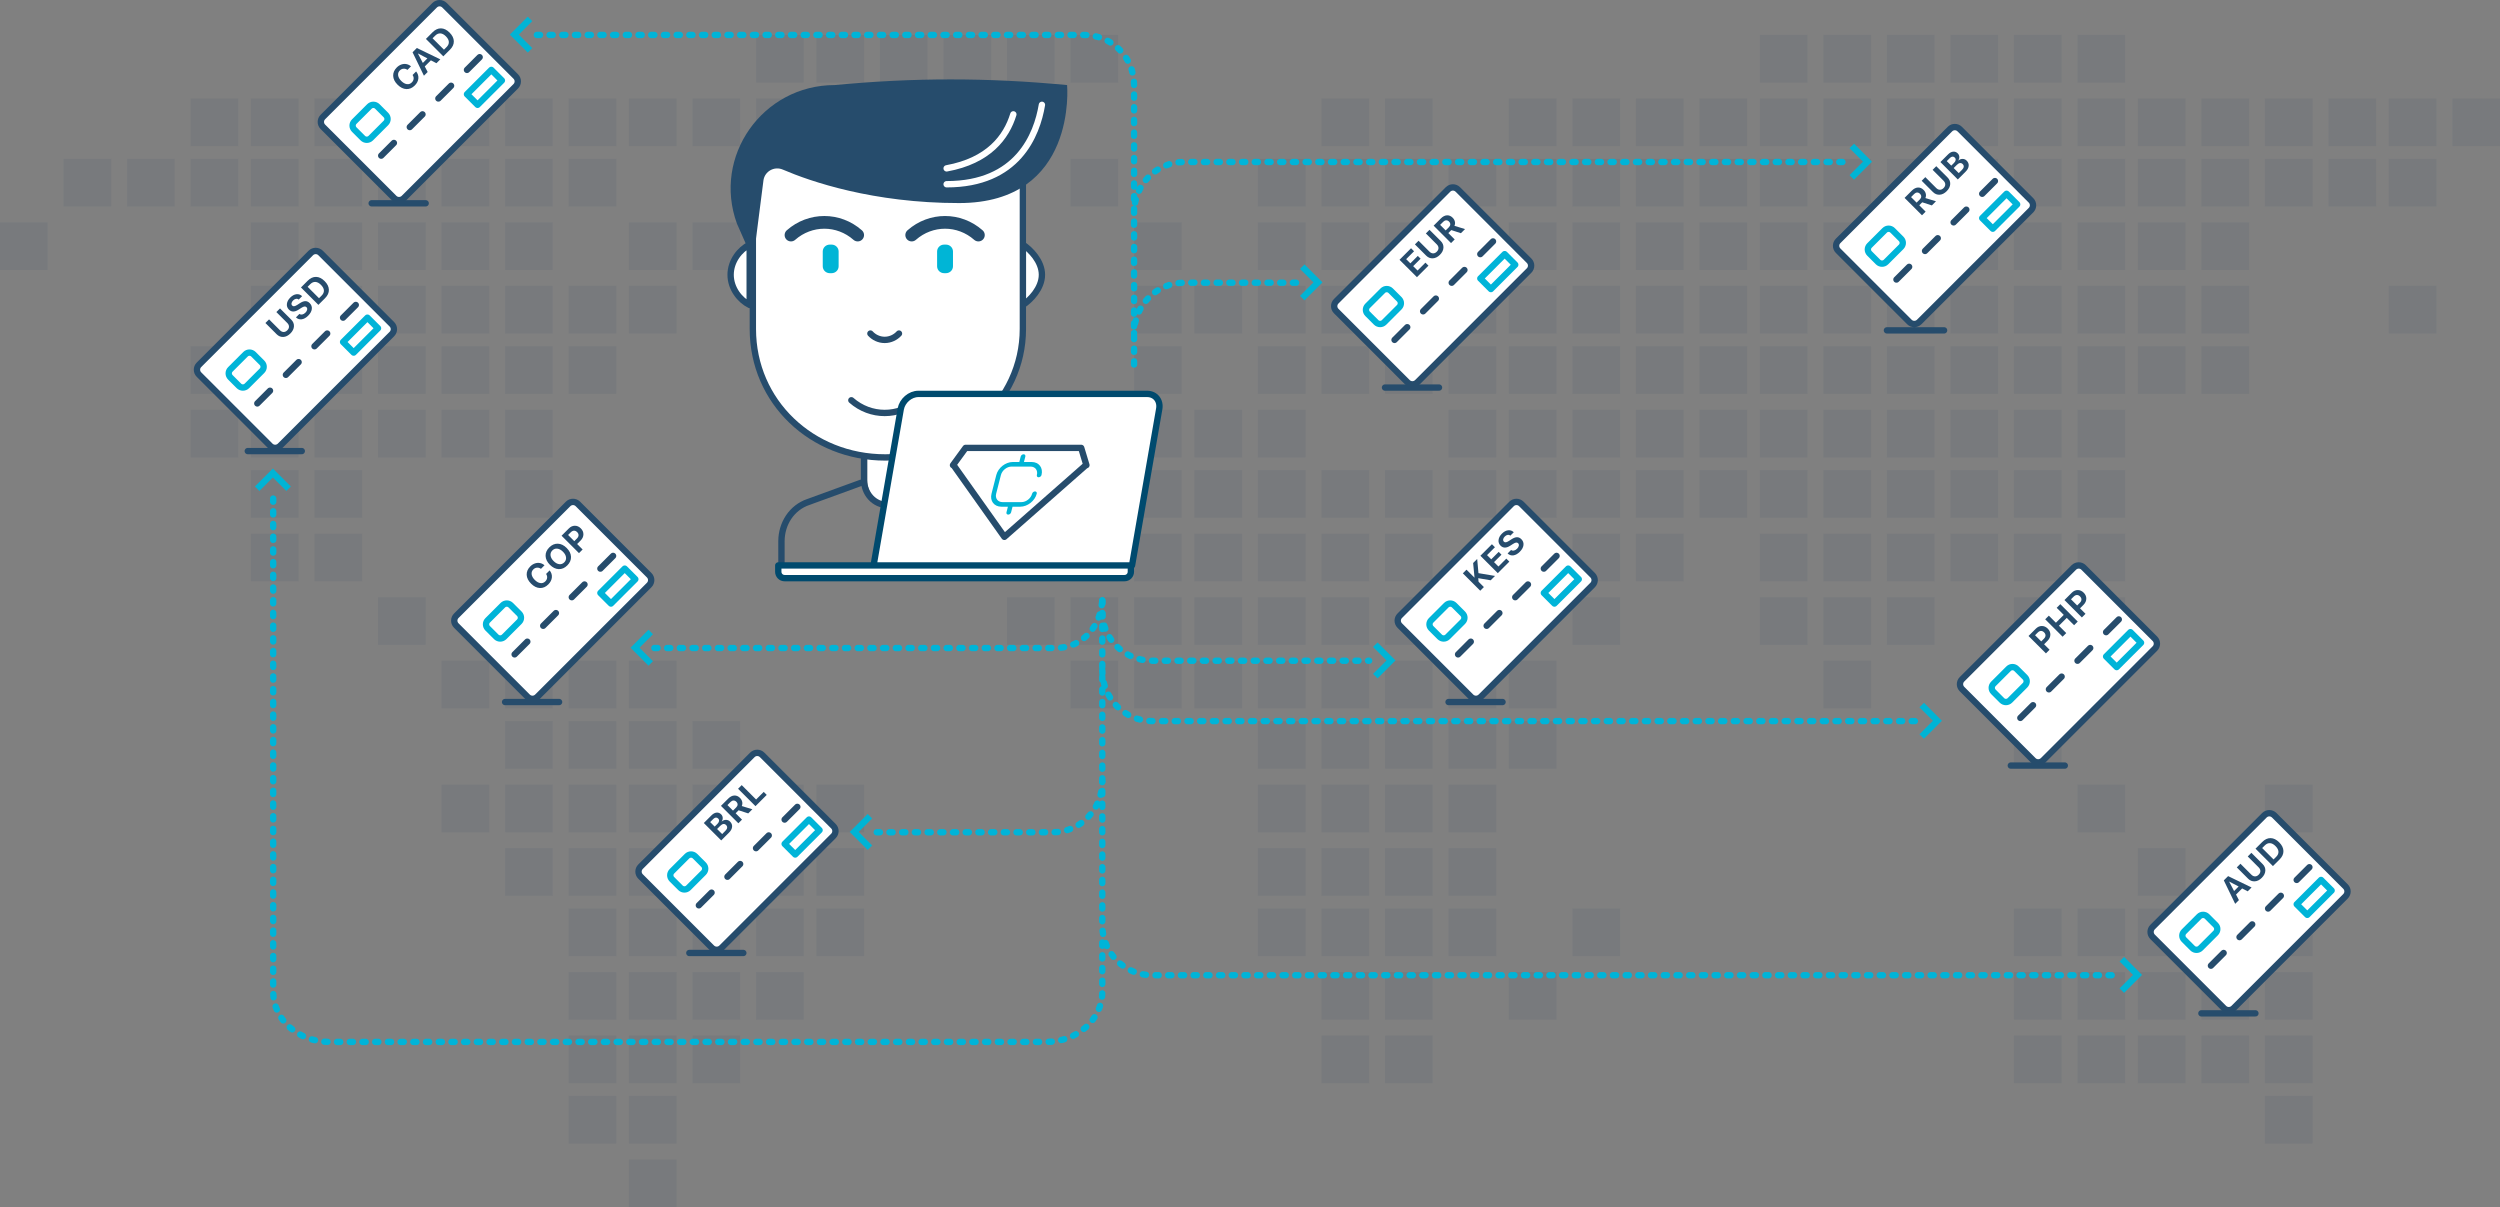 <svg xmlns="http://www.w3.org/2000/svg" width="787" height="380" viewBox="0 0 787 380">
  <rect x="0" y="0" width="787" height="380" fill="#808080" stroke="none"/>
  <g fill="none" fill-rule="evenodd" transform="translate(0 1)">
    <g fill="#334C69" opacity=".1" transform="translate(0 10)">
      <polygon points="713 349 728 349 728 334 713 334"/>
      <polygon points="198 349 213 349 213 334 198 334"/>
      <polygon points="179 349 194 349 194 334 179 334"/>
      <polygon points="713 330 728 330 728 315 713 315"/>
      <polygon points="693 330 708 330 708 315 693 315"/>
      <polygon points="673 330 688 330 688 315 673 315"/>
      <polygon points="654 330 669 330 669 315 654 315"/>
      <polygon points="634 330 649 330 649 315 634 315"/>
      <polygon points="436 330 451 330 451 315 436 315"/>
      <polygon points="416 330 431 330 431 315 416 315"/>
      <polygon points="218 330 233 330 233 315 218 315"/>
      <polygon points="198 330 213 330 213 315 198 315"/>
      <polygon points="179 330 194 330 194 315 179 315"/>
      <polygon points="713 310 728 310 728 295 713 295"/>
      <polygon points="693 310 708 310 708 295 693 295"/>
      <polygon points="673 310 688 310 688 295 673 295"/>
      <polygon points="654 310 669 310 669 295 654 295"/>
      <polygon points="634 310 649 310 649 295 634 295"/>
      <polygon points="475 310 490 310 490 295 475 295"/>
      <polygon points="436 310 451 310 451 295 436 295"/>
      <polygon points="416 310 431 310 431 295 416 295"/>
      <polygon points="238 310 253 310 253 295 238 295"/>
      <polygon points="218 310 233 310 233 295 218 295"/>
      <polygon points="198 310 213 310 213 295 198 295"/>
      <polygon points="179 310 194 310 194 295 179 295"/>
      <polygon points="713 290 728 290 728 275 713 275"/>
      <polygon points="693 290 708 290 708 275 693 275"/>
      <polygon points="673 290 688 290 688 275 673 275"/>
      <polygon points="654 290 669 290 669 275 654 275"/>
      <polygon points="634 290 649 290 649 275 634 275"/>
      <polygon points="495 290 510 290 510 275 495 275"/>
      <polygon points="456 290 471 290 471 275 456 275"/>
      <polygon points="436 290 451 290 451 275 436 275"/>
      <polygon points="416 290 431 290 431 275 416 275"/>
      <polygon points="396 290 411 290 411 275 396 275"/>
      <polygon points="257 290 272 290 272 275 257 275"/>
      <polygon points="238 290 253 290 253 275 238 275"/>
      <polygon points="218 290 233 290 233 275 218 275"/>
      <polygon points="198 290 213 290 213 275 198 275"/>
      <polygon points="179 290 194 290 194 275 179 275"/>
      <polygon points="673 271 688 271 688 256 673 256"/>
      <polygon points="456 271 471 271 471 256 456 256"/>
      <polygon points="436 271 451 271 451 256 436 256"/>
      <polygon points="416 271 431 271 431 256 416 256"/>
      <polygon points="396 271 411 271 411 256 396 256"/>
      <polygon points="257 271 272 271 272 256 257 256"/>
      <polygon points="238 271 253 271 253 256 238 256"/>
      <polygon points="218 271 233 271 233 256 218 256"/>
      <polygon points="198 271 213 271 213 256 198 256"/>
      <polygon points="179 271 194 271 194 256 179 256"/>
      <polygon points="159 271 174 271 174 256 159 256"/>
      <polygon points="713 251 728 251 728 236 713 236"/>
      <polygon points="654 251 669 251 669 236 654 236"/>
      <polygon points="456 251 471 251 471 236 456 236"/>
      <polygon points="436 251 451 251 451 236 436 236"/>
      <polygon points="416 251 431 251 431 236 416 236"/>
      <polygon points="396 251 411 251 411 236 396 236"/>
      <polygon points="257 251 272 251 272 236 257 236"/>
      <polygon points="238 251 253 251 253 236 238 236"/>
      <polygon points="218 251 233 251 233 236 218 236"/>
      <polygon points="198 251 213 251 213 236 198 236"/>
      <polygon points="179 251 194 251 194 236 179 236"/>
      <polygon points="159 251 174 251 174 236 159 236"/>
      <polygon points="139 251 154 251 154 236 139 236"/>
      <polygon points="634 231 649 231 649 216 634 216"/>
      <polygon points="475 231 490 231 490 216 475 216"/>
      <polygon points="456 231 471 231 471 216 456 216"/>
      <polygon points="436 231 451 231 451 216 436 216"/>
      <polygon points="416 231 431 231 431 216 416 216"/>
      <polygon points="396 231 411 231 411 216 396 216"/>
      <polygon points="218 231 233 231 233 216 218 216"/>
      <polygon points="198 231 213 231 213 216 198 216"/>
      <polygon points="179 231 194 231 194 216 179 216"/>
      <polygon points="159 231 174 231 174 216 159 216"/>
      <polygon points="634 212 649 212 649 197 634 197"/>
      <polygon points="574 212 589 212 589 197 574 197"/>
      <polygon points="475 212 490 212 490 197 475 197"/>
      <polygon points="456 212 471 212 471 197 456 197"/>
      <polygon points="436 212 451 212 451 197 436 197"/>
      <polygon points="416 212 431 212 431 197 416 197"/>
      <polygon points="396 212 411 212 411 197 396 197"/>
      <polygon points="376 212 391 212 391 197 376 197"/>
      <polygon points="357 212 372 212 372 197 357 197"/>
      <polygon points="337 212 352 212 352 197 337 197"/>
      <polygon points="198 212 213 212 213 197 198 197"/>
      <polygon points="179 212 194 212 194 197 179 197"/>
      <polygon points="159 212 174 212 174 197 159 197"/>
      <polygon points="139 212 154 212 154 197 139 197"/>
      <polygon points="654 192 669 192 669 177 654 177"/>
      <polygon points="634 192 649 192 649 177 634 177"/>
      <polygon points="594 192 609 192 609 177 594 177"/>
      <polygon points="574 192 589 192 589 177 574 177"/>
      <polygon points="554 192 569 192 569 177 554 177"/>
      <polygon points="495 192 510 192 510 177 495 177"/>
      <polygon points="456 192 471 192 471 177 456 177"/>
      <polygon points="436 192 451 192 451 177 436 177"/>
      <polygon points="416 192 431 192 431 177 416 177"/>
      <polygon points="396 192 411 192 411 177 396 177"/>
      <polygon points="376 192 391 192 391 177 376 177"/>
      <polygon points="357 192 372 192 372 177 357 177"/>
      <polygon points="337 192 352 192 352 177 337 177"/>
      <polygon points="317 192 332 192 332 177 317 177"/>
      <polygon points="119 192 134 192 134 177 119 177"/>
      <polygon points="654 172 669 172 669 157 654 157"/>
      <polygon points="634 172 649 172 649 157 634 157"/>
      <polygon points="614 172 629 172 629 157 614 157"/>
      <polygon points="594 172 609 172 609 157 594 157"/>
      <polygon points="574 172 589 172 589 157 574 157"/>
      <polygon points="554 172 569 172 569 157 554 157"/>
      <polygon points="515 172 530 172 530 157 515 157"/>
      <polygon points="495 172 510 172 510 157 495 157"/>
      <polygon points="475 172 490 172 490 157 475 157"/>
      <polygon points="436 172 451 172 451 157 436 157"/>
      <polygon points="416 172 431 172 431 157 416 157"/>
      <polygon points="396 172 411 172 411 157 396 157"/>
      <polygon points="376 172 391 172 391 157 376 157"/>
      <polygon points="357 172 372 172 372 157 357 157"/>
      <polygon points="337 172 352 172 352 157 337 157"/>
      <polygon points="317 172 332 172 332 157 317 157"/>
      <polygon points="99 172 114 172 114 157 99 157"/>
      <polygon points="79 172 94 172 94 157 79 157"/>
      <polygon points="654 152 669 152 669 137 654 137"/>
      <polygon points="634 152 649 152 649 137 634 137"/>
      <polygon points="614 152 629 152 629 137 614 137"/>
      <polygon points="594 152 609 152 609 137 594 137"/>
      <polygon points="574 152 589 152 589 137 574 137"/>
      <polygon points="554 152 569 152 569 137 554 137"/>
      <polygon points="535 152 550 152 550 137 535 137"/>
      <polygon points="515 152 530 152 530 137 515 137"/>
      <polygon points="495 152 510 152 510 137 495 137"/>
      <polygon points="475 152 490 152 490 137 475 137"/>
      <polygon points="456 152 471 152 471 137 456 137"/>
      <polygon points="436 152 451 152 451 137 436 137"/>
      <polygon points="416 152 431 152 431 137 416 137"/>
      <polygon points="396 152 411 152 411 137 396 137"/>
      <polygon points="376 152 391 152 391 137 376 137"/>
      <polygon points="357 152 372 152 372 137 357 137"/>
      <polygon points="337 152 352 152 352 137 337 137"/>
      <polygon points="159 152 174 152 174 137 159 137"/>
      <polygon points="99 152 114 152 114 137 99 137"/>
      <polygon points="79 152 94 152 94 137 79 137"/>
      <polygon points="654 133 669 133 669 118 654 118"/>
      <polygon points="634 133 649 133 649 118 634 118"/>
      <polygon points="614 133 629 133 629 118 614 118"/>
      <polygon points="594 133 609 133 609 118 594 118"/>
      <polygon points="574 133 589 133 589 118 574 118"/>
      <polygon points="554 133 569 133 569 118 554 118"/>
      <polygon points="535 133 550 133 550 118 535 118"/>
      <polygon points="515 133 530 133 530 118 515 118"/>
      <polygon points="495 133 510 133 510 118 495 118"/>
      <polygon points="475 133 490 133 490 118 475 118"/>
      <polygon points="456 133 471 133 471 118 456 118"/>
      <polygon points="376 133 391 133 391 118 376 118"/>
      <polygon points="357 133 372 133 372 118 357 118"/>
      <polygon points="159 133 174 133 174 118 159 118"/>
      <polygon points="139 133 154 133 154 118 139 118"/>
      <polygon points="119 133 134 133 134 118 119 118"/>
      <polygon points="99 133 114 133 114 118 99 118"/>
      <polygon points="79 133 94 133 94 118 79 118"/>
      <polygon points="60 133 75 133 75 118 60 118"/>
      <polygon points="693 113 708 113 708 98 693 98"/>
      <polygon points="673 113 688 113 688 98 673 98"/>
      <polygon points="654 113 669 113 669 98 654 98"/>
      <polygon points="634 113 649 113 649 98 634 98"/>
      <polygon points="614 113 629 113 629 98 614 98"/>
      <polygon points="594 113 609 113 609 98 594 98"/>
      <polygon points="574 113 589 113 589 98 574 98"/>
      <polygon points="554 113 569 113 569 98 554 98"/>
      <polygon points="535 113 550 113 550 98 535 98"/>
      <polygon points="515 113 530 113 530 98 515 98"/>
      <polygon points="495 113 510 113 510 98 495 98"/>
      <polygon points="475 113 490 113 490 98 475 98"/>
      <polygon points="456 113 471 113 471 98 456 98"/>
      <polygon points="436 113 451 113 451 98 436 98"/>
      <polygon points="416 113 431 113 431 98 416 98"/>
      <polygon points="396 113 411 113 411 98 396 98"/>
      <polygon points="396 133 411 133 411 118 396 118"/>
      <polygon points="357 113 372 113 372 98 357 98"/>
      <polygon points="179 113 194 113 194 98 179 98"/>
      <polygon points="159 113 174 113 174 98 159 98"/>
      <polygon points="139 113 154 113 154 98 139 98"/>
      <polygon points="119 113 134 113 134 98 119 98"/>
      <polygon points="99 113 114 113 114 98 99 98"/>
      <polygon points="79 113 94 113 94 98 79 98"/>
      <polygon points="60 113 75 113 75 98 60 98"/>
      <polygon points="752 94 767 94 767 79 752 79"/>
      <polygon points="693 94 708 94 708 79 693 79"/>
      <polygon points="673 94 688 94 688 79 673 79"/>
      <polygon points="654 94 669 94 669 79 654 79"/>
      <polygon points="634 94 649 94 649 79 634 79"/>
      <polygon points="614 94 629 94 629 79 614 79"/>
      <polygon points="594 94 609 94 609 79 594 79"/>
      <polygon points="574 94 589 94 589 79 574 79"/>
      <polygon points="554 94 569 94 569 79 554 79"/>
      <polygon points="535 94 550 94 550 79 535 79"/>
      <polygon points="515 94 530 94 530 79 515 79"/>
      <polygon points="495 94 510 94 510 79 495 79"/>
      <polygon points="475 94 490 94 490 79 475 79"/>
      <polygon points="456 94 471 94 471 79 456 79"/>
      <polygon points="436 94 451 94 451 79 436 79"/>
      <polygon points="416 94 431 94 431 79 416 79"/>
      <polygon points="396 94 411 94 411 79 396 79"/>
      <polygon points="376 94 391 94 391 79 376 79"/>
      <polygon points="357 94 372 94 372 79 357 79"/>
      <polygon points="198 94 213 94 213 79 198 79"/>
      <polygon points="179 94 194 94 194 79 179 79"/>
      <polygon points="159 94 174 94 174 79 159 79"/>
      <polygon points="139 94 154 94 154 79 139 79"/>
      <polygon points="119 94 134 94 134 79 119 79"/>
      <polygon points="99 94 114 94 114 79 99 79"/>
      <polygon points="79 94 94 94 94 79 79 79"/>
      <polygon points="693 74 708 74 708 59 693 59"/>
      <polygon points="673 74 688 74 688 59 673 59"/>
      <polygon points="654 74 669 74 669 59 654 59"/>
      <polygon points="634 74 649 74 649 59 634 59"/>
      <polygon points="614 74 629 74 629 59 614 59"/>
      <polygon points="594 74 609 74 609 59 594 59"/>
      <polygon points="574 74 589 74 589 59 574 59"/>
      <polygon points="554 74 569 74 569 59 554 59"/>
      <polygon points="535 74 550 74 550 59 535 59"/>
      <polygon points="515 74 530 74 530 59 515 59"/>
      <polygon points="495 74 510 74 510 59 495 59"/>
      <polygon points="475 74 490 74 490 59 475 59"/>
      <polygon points="456 74 471 74 471 59 456 59"/>
      <polygon points="436 74 451 74 451 59 436 59"/>
      <polygon points="416 74 431 74 431 59 416 59"/>
      <polygon points="396 74 411 74 411 59 396 59"/>
      <polygon points="357 74 372 74 372 59 357 59"/>
      <polygon points="218 74 233 74 233 59 218 59"/>
      <polygon points="198 74 213 74 213 59 198 59"/>
      <polygon points="159 74 174 74 174 59 159 59"/>
      <polygon points="139 74 154 74 154 59 139 59"/>
      <polygon points="119 74 134 74 134 59 119 59"/>
      <polygon points="99 74 114 74 114 59 99 59"/>
      <polygon points="79 74 94 74 94 59 79 59"/>
      <polygon points="752 54 767 54 767 39 752 39"/>
      <polygon points="733 54 748 54 748 39 733 39"/>
      <polygon points="713 54 728 54 728 39 713 39"/>
      <polygon points="693 54 708 54 708 39 693 39"/>
      <polygon points="673 54 688 54 688 39 673 39"/>
      <polygon points="654 54 669 54 669 39 654 39"/>
      <polygon points="634 54 649 54 649 39 634 39"/>
      <polygon points="614 54 629 54 629 39 614 39"/>
      <polygon points="594 54 609 54 609 39 594 39"/>
      <polygon points="574 54 589 54 589 39 574 39"/>
      <polygon points="554 54 569 54 569 39 554 39"/>
      <polygon points="535 54 550 54 550 39 535 39"/>
      <polygon points="515 54 530 54 530 39 515 39"/>
      <polygon points="495 54 510 54 510 39 495 39"/>
      <polygon points="475 54 490 54 490 39 475 39"/>
      <polygon points="456 54 471 54 471 39 456 39"/>
      <polygon points="436 54 451 54 451 39 436 39"/>
      <polygon points="416 54 431 54 431 39 416 39"/>
      <polygon points="396 54 411 54 411 39 396 39"/>
      <polygon points="337 54 352 54 352 39 337 39"/>
      <polygon points="257 54 272 54 272 39 257 39"/>
      <polygon points="238 54 253 54 253 39 238 39"/>
      <polygon points="179 54 194 54 194 39 179 39"/>
      <polygon points="159 54 174 54 174 39 159 39"/>
      <polygon points="139 54 154 54 154 39 139 39"/>
      <polygon points="119 54 134 54 134 39 119 39"/>
      <polygon points="99 54 114 54 114 39 99 39"/>
      <polygon points="79 54 94 54 94 39 79 39"/>
      <polygon points="60 54 75 54 75 39 60 39"/>
      <polygon points="40 54 55 54 55 39 40 39"/>
      <polygon points="20 54 35 54 35 39 20 39"/>
      <polygon points="752 35 767 35 767 20 752 20"/>
      <polygon points="733 35 748 35 748 20 733 20"/>
      <polygon points="713 35 728 35 728 20 713 20"/>
      <polygon points="693 35 708 35 708 20 693 20"/>
      <polygon points="673 35 688 35 688 20 673 20"/>
      <polygon points="654 35 669 35 669 20 654 20"/>
      <polygon points="634 35 649 35 649 20 634 20"/>
      <polygon points="614 35 629 35 629 20 614 20"/>
      <polygon points="594 35 609 35 609 20 594 20"/>
      <polygon points="574 35 589 35 589 20 574 20"/>
      <polygon points="554 35 569 35 569 20 554 20"/>
      <polygon points="535 35 550 35 550 20 535 20"/>
      <polygon points="515 35 530 35 530 20 515 20"/>
      <polygon points="495 35 510 35 510 20 495 20"/>
      <polygon points="475 35 490 35 490 20 475 20"/>
      <polygon points="436 35 451 35 451 20 436 20"/>
      <polygon points="416 35 431 35 431 20 416 20"/>
      <polygon points="317 35 332 35 332 20 317 20"/>
      <polygon points="297 35 312 35 312 20 297 20"/>
      <polygon points="277 35 292 35 292 20 277 20"/>
      <polygon points="257 35 272 35 272 20 257 20"/>
      <polygon points="238 35 253 35 253 20 238 20"/>
      <polygon points="218 35 233 35 233 20 218 20"/>
      <polygon points="198 35 213 35 213 20 198 20"/>
      <polygon points="179 35 194 35 194 20 179 20"/>
      <polygon points="159 35 174 35 174 20 159 20"/>
      <polygon points="139 35 154 35 154 20 139 20"/>
      <polygon points="119 35 134 35 134 20 119 20"/>
      <polygon points="99 35 114 35 114 20 99 20"/>
      <polygon points="79 35 94 35 94 20 79 20"/>
      <polygon points="60 35 75 35 75 20 60 20"/>
      <polygon points="654 15 669 15 669 0 654 0"/>
      <polygon points="634 15 649 15 649 0 634 0"/>
      <polygon points="614 15 629 15 629 0 614 0"/>
      <polygon points="594 15 609 15 609 0 594 0"/>
      <polygon points="574 15 589 15 589 0 574 0"/>
      <polygon points="554 15 569 15 569 0 554 0"/>
      <polygon points="337 15 352 15 352 0 337 0"/>
      <polygon points="317 15 332 15 332 0 317 0"/>
      <polygon points="297 15 312 15 312 0 297 0"/>
      <polygon points="277 15 292 15 292 0 277 0"/>
      <polygon points="257 15 272 15 272 0 257 0"/>
      <polygon points="238 15 253 15 253 0 238 0"/>
      <polygon points="0 74 15 74 15 59 0 59"/>
      <polygon points="198 369 213 369 213 354 198 354"/>
      <polygon points="772 35 787 35 787 20 772 20"/>
    </g>
    <g transform="translate(677 255)">
      <path fill="#FFFFFF" d="M26.16,61.363 L61.363,26.16 C62.212,25.31 62.212,23.932 61.363,23.082 L38.918,0.637 C38.069,-0.212 36.691,-0.212 35.841,0.637 L0.638,35.84 C-0.213,36.691 -0.213,38.069 0.638,38.918 L23.082,61.363 C23.932,62.212 25.31,62.212 26.16,61.363"/>
      <path stroke="#264C6C" stroke-width="2" d="M26.16 61.363L61.363 26.16C62.212 25.31 62.212 23.932 61.363 23.082L38.918.637C38.069-.212 36.691-.212 35.841.637L.638 35.84C-.213 36.691-.213 38.069.638 38.918L23.082 61.363C23.932 62.212 25.31 62.212 26.16 61.363zM50 17L46 21M41 26L37 30M32 35L28 39M23 44L19 48" stroke-linecap="round" stroke-linejoin="round"/>
      <polygon stroke="#00B4D8" stroke-width="2" points="49.335 32 57 24.335 53.665 21 46 28.665" stroke-linecap="round" stroke-linejoin="round"/>
      <path stroke="#00B4D8" stroke-width="2" d="M15.286,32.519 L10.519,37.286 C9.827,37.978 9.827,39.098 10.519,39.79 L13.21,42.482 C13.901,43.173 15.022,43.173 15.714,42.482 L20.481,37.714 C21.173,37.023 21.173,35.902 20.481,35.21 L17.79,32.519 C17.099,31.827 15.978,31.827 15.286,32.519 Z" stroke-linecap="round" stroke-linejoin="round"/>
      <path stroke="#264C6C" stroke-width="2" d="M16,63 L33,63" stroke-linecap="round" stroke-linejoin="round"/>
      <path fill="#264C6D" d="M26.073,21.341 L25.482,19.461 L22.759,19.461 L22.168,21.341 L20.503,21.341 L23.194,13.59 L25.101,13.59 L27.797,21.341 L26.073,21.341 Z M24.102,15.073 L23.108,18.247 L25.133,18.247 L24.139,15.073 L24.102,15.073 Z M30.598,13.59 L30.598,18.44 C30.598,18.945 30.74,19.345 31.025,19.641 C31.309,19.936 31.709,20.084 32.225,20.084 C32.737,20.084 33.135,19.936 33.42,19.641 C33.705,19.345 33.847,18.945 33.847,18.44 L33.847,13.59 L35.469,13.59 L35.469,18.601 C35.469,19.461 35.175,20.155 34.586,20.683 C33.997,21.211 33.21,21.475 32.225,21.475 C31.237,21.475 30.448,21.211 29.859,20.683 C29.27,20.155 28.976,19.461 28.976,18.601 L28.976,13.59 L30.598,13.59 Z M37.308,13.59 L40.295,13.59 C41.462,13.59 42.37,13.925 43.018,14.595 C43.666,15.264 43.99,16.211 43.99,17.436 C43.99,18.664 43.665,19.622 43.015,20.309 C42.365,20.997 41.458,21.341 40.295,21.341 L37.308,21.341 L37.308,13.59 Z M38.93,14.928 L38.93,19.998 L40.101,19.998 C40.828,19.998 41.382,19.78 41.764,19.345 C42.145,18.91 42.336,18.276 42.336,17.441 C42.336,16.632 42.142,16.011 41.756,15.578 C41.369,15.144 40.817,14.928 40.101,14.928 L38.93,14.928 Z" transform="rotate(-45 32.247 17.533)"/>
    </g>
    <g transform="translate(62 78)">
      <path fill="#FFFFFF" d="M26.16,61.363 L61.363,26.16 C62.212,25.31 62.212,23.932 61.363,23.082 L38.918,0.637 C38.069,-0.212 36.691,-0.212 35.841,0.637 L0.638,35.84 C-0.213,36.691 -0.213,38.069 0.638,38.918 L23.082,61.363 C23.932,62.212 25.31,62.212 26.16,61.363"/>
      <path stroke="#264C6C" stroke-width="2" d="M26.16 61.363L61.363 26.16C62.212 25.31 62.212 23.932 61.363 23.082L38.918.637C38.069-.212 36.691-.212 35.841.637L.638 35.84C-.213 36.691-.213 38.069.638 38.918L23.082 61.363C23.932 62.212 25.31 62.212 26.16 61.363zM50 17L46 21M41 26L37 30M32 35L28 39M23 44L19 48" stroke-linecap="round" stroke-linejoin="round"/>
      <polygon stroke="#00B4D8" stroke-width="2" points="49.335 32 57 24.335 53.665 21 46 28.665" stroke-linecap="round" stroke-linejoin="round"/>
      <path stroke="#00B4D8" stroke-width="2" d="M15.286,32.519 L10.519,37.286 C9.827,37.978 9.827,39.098 10.519,39.79 L13.21,42.482 C13.901,43.173 15.022,43.173 15.714,42.482 L20.481,37.714 C21.173,37.023 21.173,35.902 20.481,35.21 L17.79,32.519 C17.099,31.827 15.978,31.827 15.286,32.519 Z" stroke-linecap="round" stroke-linejoin="round"/>
      <path stroke="#264C6C" stroke-width="2" d="M16,63 L33,63" stroke-linecap="round" stroke-linejoin="round"/>
      <path fill="#264C6D" d="M22.619,13.59 L22.619,18.44 C22.619,18.945 22.762,19.345 23.046,19.641 C23.331,19.936 23.731,20.084 24.247,20.084 C24.759,20.084 25.157,19.936 25.442,19.641 C25.727,19.345 25.869,18.945 25.869,18.44 L25.869,13.59 L27.491,13.59 L27.491,18.601 C27.491,19.461 27.196,20.155 26.607,20.683 C26.018,21.211 25.232,21.475 24.247,21.475 C23.259,21.475 22.47,21.211 21.881,20.683 C21.292,20.155 20.997,19.461 20.997,18.601 L20.997,13.59 L22.619,13.59 Z M29.04,19.133 L30.603,19.133 C30.639,19.448 30.806,19.703 31.105,19.899 C31.404,20.094 31.77,20.191 32.204,20.191 C32.633,20.191 32.983,20.099 33.254,19.915 C33.524,19.73 33.659,19.495 33.659,19.208 C33.659,18.958 33.559,18.755 33.358,18.601 C33.158,18.447 32.823,18.319 32.354,18.215 L31.344,17.995 C29.923,17.69 29.212,16.969 29.212,15.83 C29.212,15.121 29.488,14.548 30.042,14.111 C30.595,13.674 31.307,13.456 32.177,13.456 C33.072,13.456 33.786,13.668 34.32,14.092 C34.853,14.517 35.127,15.082 35.142,15.787 L33.622,15.787 C33.596,15.461 33.452,15.204 33.189,15.016 C32.926,14.828 32.59,14.734 32.182,14.734 C31.781,14.734 31.458,14.822 31.213,14.997 C30.967,15.173 30.845,15.404 30.845,15.69 C30.845,15.927 30.944,16.118 31.143,16.265 C31.341,16.412 31.665,16.537 32.112,16.641 L33.052,16.84 C33.829,17.004 34.395,17.261 34.749,17.61 C35.104,17.96 35.281,18.43 35.281,19.02 C35.281,19.772 34.998,20.369 34.433,20.812 C33.867,21.254 33.102,21.475 32.139,21.475 C31.205,21.475 30.461,21.266 29.907,20.849 C29.354,20.432 29.065,19.86 29.04,19.133 Z M36.825,13.59 L39.811,13.59 C40.978,13.59 41.886,13.925 42.534,14.595 C43.182,15.264 43.506,16.211 43.506,17.436 C43.506,18.664 43.182,19.622 42.532,20.309 C41.882,20.997 40.975,21.341 39.811,21.341 L36.825,21.341 L36.825,13.59 Z M38.447,14.928 L38.447,19.998 L39.618,19.998 C40.345,19.998 40.899,19.78 41.28,19.345 C41.662,18.91 41.852,18.276 41.852,17.441 C41.852,16.632 41.659,16.011 41.272,15.578 C40.885,15.144 40.334,14.928 39.618,14.928 L38.447,14.928 Z" transform="rotate(-45 32.252 17.465)"/>
    </g>
    <g transform="translate(101)">
      <path fill="#FFFFFF" d="M26.16,61.363 L61.363,26.16 C62.212,25.31 62.212,23.932 61.363,23.082 L38.918,0.637 C38.069,-0.212 36.691,-0.212 35.841,0.637 L0.638,35.84 C-0.213,36.691 -0.213,38.069 0.638,38.918 L23.082,61.363 C23.932,62.212 25.31,62.212 26.16,61.363"/>
      <path stroke="#264C6C" stroke-width="2" d="M26.16 61.363L61.363 26.16C62.212 25.31 62.212 23.932 61.363 23.082L38.918.637C38.069-.212 36.691-.212 35.841.637L.638 35.84C-.213 36.691-.213 38.069.638 38.918L23.082 61.363C23.932 62.212 25.31 62.212 26.16 61.363zM50 17L46 21M41 26L37 30M32 35L28 39M23 44L19 48" stroke-linecap="round" stroke-linejoin="round"/>
      <polygon stroke="#00B4D8" stroke-width="2" points="49.335 32 57 24.335 53.665 21 46 28.665" stroke-linecap="round" stroke-linejoin="round"/>
      <path stroke="#00B4D8" stroke-width="2" d="M15.286,32.519 L10.519,37.286 C9.827,37.978 9.827,39.098 10.519,39.79 L13.21,42.482 C13.901,43.173 15.022,43.173 15.714,42.482 L20.481,37.714 C21.173,37.023 21.173,35.902 20.481,35.21 L17.79,32.519 C17.099,31.827 15.978,31.827 15.286,32.519 Z" stroke-linecap="round" stroke-linejoin="round"/>
      <path stroke="#264C6C" stroke-width="2" d="M16,63 L33,63" stroke-linecap="round" stroke-linejoin="round"/>
      <path fill="#264C6D" d="M24.424,21.475 C23.293,21.475 22.398,21.118 21.741,20.403 C21.084,19.689 20.756,18.709 20.756,17.463 C20.756,16.22 21.085,15.242 21.744,14.527 C22.403,13.813 23.296,13.456 24.424,13.456 C25.04,13.456 25.599,13.578 26.103,13.821 C26.606,14.065 27.009,14.408 27.314,14.852 C27.618,15.296 27.79,15.803 27.829,16.372 L26.25,16.372 C26.175,15.896 25.97,15.515 25.635,15.228 C25.3,14.942 24.897,14.799 24.424,14.799 C23.812,14.799 23.323,15.039 22.958,15.518 C22.593,15.998 22.41,16.645 22.41,17.457 C22.41,18.285 22.591,18.937 22.952,19.415 C23.314,19.893 23.806,20.132 24.429,20.132 C24.909,20.132 25.312,20 25.638,19.735 C25.964,19.47 26.17,19.108 26.256,18.65 L27.835,18.65 C27.745,19.513 27.392,20.199 26.777,20.71 C26.161,21.22 25.377,21.475 24.424,21.475 Z M34.191,21.341 L33.6,19.461 L30.877,19.461 L30.286,21.341 L28.621,21.341 L31.312,13.59 L33.219,13.59 L35.915,21.341 L34.191,21.341 Z M32.22,15.073 L31.226,18.247 L33.251,18.247 L32.257,15.073 L32.22,15.073 Z M37.255,13.59 L40.241,13.59 C41.408,13.59 42.316,13.925 42.964,14.595 C43.612,15.264 43.936,16.211 43.936,17.436 C43.936,18.664 43.611,19.622 42.961,20.309 C42.311,20.997 41.405,21.341 40.241,21.341 L37.255,21.341 L37.255,13.59 Z M38.877,14.928 L38.877,19.998 L40.047,19.998 C40.774,19.998 41.329,19.78 41.71,19.345 C42.091,18.91 42.282,18.276 42.282,17.441 C42.282,16.632 42.089,16.011 41.702,15.578 C41.315,15.144 40.764,14.928 40.047,14.928 L38.877,14.928 Z" transform="rotate(-45 32.346 17.465)"/>
    </g>
    <g transform="translate(578 39)">
      <path fill="#FFFFFF" d="M26.16,61.363 L61.363,26.16 C62.212,25.31 62.212,23.932 61.363,23.082 L38.918,0.637 C38.069,-0.212 36.691,-0.212 35.841,0.637 L0.638,35.84 C-0.213,36.691 -0.213,38.069 0.638,38.918 L23.082,61.363 C23.932,62.212 25.31,62.212 26.16,61.363"/>
      <path stroke="#264C6C" stroke-width="2" d="M16 64L34 64M26.16 61.363L61.363 26.16C62.212 25.31 62.212 23.932 61.363 23.082L38.918.637C38.069-.212 36.691-.212 35.841.637L.638 35.84C-.213 36.691-.213 38.069.638 38.918L23.082 61.363C23.932 62.212 25.31 62.212 26.16 61.363zM50 17L46 21M41 26L37 30M32 35L28 39M23 44L19 48" stroke-linecap="round" stroke-linejoin="round"/>
      <polygon stroke="#00B4D8" stroke-width="2" points="49.335 32 57 24.335 53.665 21 46 28.665" stroke-linecap="round" stroke-linejoin="round"/>
      <path stroke="#00B4D8" stroke-width="2" d="M15.286,32.519 L10.519,37.286 C9.827,37.978 9.827,39.098 10.519,39.79 L13.21,42.482 C13.901,43.173 15.022,43.173 15.714,42.482 L20.481,37.714 C21.173,37.023 21.173,35.902 20.481,35.21 L17.79,32.519 C17.099,31.827 15.978,31.827 15.286,32.519 Z" stroke-linecap="round" stroke-linejoin="round"/>
      <path fill="#264C6D" d="M22.731,14.589 L22.731,17.06 L24.154,17.06 C24.562,17.06 24.88,16.951 25.107,16.733 C25.335,16.514 25.448,16.212 25.448,15.825 C25.448,15.449 25.33,15.149 25.094,14.925 C24.857,14.701 24.539,14.589 24.138,14.589 L22.731,14.589 Z M22.731,18.236 L22.731,21.072 L21.108,21.072 L21.108,13.322 L24.31,13.322 C25.194,13.322 25.882,13.541 26.375,13.98 C26.867,14.418 27.113,15.023 27.113,15.793 C27.113,16.297 26.989,16.748 26.74,17.143 C26.491,17.539 26.147,17.823 25.706,17.995 L27.339,21.072 L25.502,21.072 L24.057,18.236 L22.731,18.236 Z M30.349,13.322 L30.349,18.172 C30.349,18.677 30.491,19.077 30.776,19.372 C31.061,19.668 31.461,19.816 31.976,19.816 C32.488,19.816 32.887,19.668 33.171,19.372 C33.456,19.077 33.598,18.677 33.598,18.172 L33.598,13.322 L35.22,13.322 L35.22,18.333 C35.22,19.192 34.926,19.886 34.337,20.414 C33.748,20.943 32.961,21.207 31.976,21.207 C30.988,21.207 30.199,20.943 29.61,20.414 C29.021,19.886 28.727,19.192 28.727,18.333 L28.727,13.322 L30.349,13.322 Z M40.54,21.072 L37.06,21.072 L37.06,13.322 L40.481,13.322 C41.208,13.322 41.784,13.496 42.21,13.843 C42.637,14.19 42.85,14.661 42.85,15.255 C42.85,15.678 42.711,16.049 42.433,16.367 C42.156,16.686 41.809,16.876 41.394,16.937 L41.394,16.98 C41.924,17.019 42.361,17.214 42.705,17.565 C43.048,17.916 43.22,18.346 43.22,18.854 C43.22,19.538 42.98,20.079 42.5,20.476 C42.021,20.874 41.367,21.072 40.54,21.072 Z M38.682,14.53 L38.682,16.545 L39.895,16.545 C40.329,16.545 40.664,16.454 40.9,16.273 C41.136,16.092 41.254,15.837 41.254,15.508 C41.254,15.196 41.151,14.956 40.943,14.785 C40.735,14.615 40.442,14.53 40.062,14.53 L38.682,14.53 Z M38.682,19.864 L40.126,19.864 C40.596,19.864 40.953,19.766 41.198,19.571 C41.443,19.376 41.566,19.094 41.566,18.725 C41.566,18.364 41.44,18.088 41.187,17.898 C40.935,17.708 40.569,17.613 40.089,17.613 L38.682,17.613 L38.682,19.864 Z" transform="rotate(-45 32.164 17.264)"/>
    </g>
    <g transform="translate(617 177)">
      <path fill="#FFFFFF" d="M26.16,61.363 L61.363,26.16 C62.212,25.31 62.212,23.932 61.363,23.082 L38.918,0.637 C38.069,-0.212 36.691,-0.212 35.841,0.637 L0.638,35.84 C-0.213,36.691 -0.213,38.069 0.638,38.918 L23.082,61.363 C23.932,62.212 25.31,62.212 26.16,61.363"/>
      <path stroke="#264C6C" stroke-width="2" d="M26.16 61.363L61.363 26.16C62.212 25.31 62.212 23.932 61.363 23.082L38.918.637C38.069-.212 36.691-.212 35.841.637L.638 35.84C-.213 36.691-.213 38.069.638 38.918L23.082 61.363C23.932 62.212 25.31 62.212 26.16 61.363zM50 17L46 21M41 26L37 30M32 35L28 39M23 44L19 48" stroke-linecap="round" stroke-linejoin="round"/>
      <polygon stroke="#00B4D8" stroke-width="2" points="49.335 32 57 24.335 53.665 21 46 28.665" stroke-linecap="round" stroke-linejoin="round"/>
      <path stroke="#00B4D8" stroke-width="2" d="M15.286,32.519 L10.519,37.286 C9.827,37.978 9.827,39.098 10.519,39.79 L13.21,42.482 C13.901,43.173 15.022,43.173 15.714,42.482 L20.481,37.714 C21.173,37.023 21.173,35.902 20.481,35.21 L17.79,32.519 C17.099,31.827 15.978,31.827 15.286,32.519 Z" stroke-linecap="round" stroke-linejoin="round"/>
      <path stroke="#264C6C" stroke-width="2" d="M16,63 L33,63" stroke-linecap="round" stroke-linejoin="round"/>
      <path fill="#264C6D" d="M21.108,13.322 L24.342,13.322 C25.14,13.322 25.788,13.565 26.284,14.052 C26.779,14.539 27.027,15.18 27.027,15.975 C27.027,16.767 26.771,17.407 26.259,17.895 C25.747,18.384 25.081,18.629 24.261,18.629 L22.731,18.629 L22.731,21.072 L21.108,21.072 L21.108,13.322 Z M22.731,14.606 L22.731,17.361 L23.907,17.361 C24.372,17.361 24.734,17.241 24.992,17.001 C25.25,16.761 25.378,16.421 25.378,15.981 C25.378,15.54 25.25,15.201 24.994,14.963 C24.738,14.725 24.378,14.606 23.912,14.606 L22.731,14.606 Z M35.269,21.072 L33.647,21.072 L33.647,17.807 L30.156,17.807 L30.156,21.072 L28.533,21.072 L28.533,13.322 L30.156,13.322 L30.156,16.469 L33.647,16.469 L33.647,13.322 L35.269,13.322 L35.269,21.072 Z M37.108,13.322 L40.341,13.322 C41.14,13.322 41.787,13.565 42.283,14.052 C42.779,14.539 43.027,15.18 43.027,15.975 C43.027,16.767 42.771,17.407 42.259,17.895 C41.747,18.384 41.081,18.629 40.261,18.629 L38.73,18.629 L38.73,21.072 L37.108,21.072 L37.108,13.322 Z M38.73,14.606 L38.73,17.361 L39.906,17.361 C40.372,17.361 40.733,17.241 40.991,17.001 C41.249,16.761 41.378,16.421 41.378,15.981 C41.378,15.54 41.25,15.201 40.994,14.963 C40.738,14.725 40.377,14.606 39.912,14.606 L38.73,14.606 Z" transform="rotate(-45 32.068 17.197)"/>
    </g>
    <g transform="translate(420 58)">
      <path fill="#FFFFFF" d="M26.16,61.363 L61.363,26.16 C62.212,25.31 62.212,23.932 61.363,23.082 L38.918,0.637 C38.069,-0.212 36.691,-0.212 35.841,0.637 L0.638,35.84 C-0.213,36.691 -0.213,38.069 0.638,38.918 L23.082,61.363 C23.932,62.212 25.31,62.212 26.16,61.363"/>
      <path stroke="#264C6C" stroke-width="2" d="M26.16 61.363L61.363 26.16C62.212 25.31 62.212 23.932 61.363 23.082L38.918.637C38.069-.212 36.691-.212 35.841.637L.638 35.84C-.213 36.691-.213 38.069.638 38.918L23.082 61.363C23.932 62.212 25.31 62.212 26.16 61.363zM50 17L46 21M41 26L37 30M32 35L28 39M23 44L19 48" stroke-linecap="round" stroke-linejoin="round"/>
      <polygon stroke="#00B4D8" stroke-width="2" points="49.335 32 57 24.335 53.665 21 46 28.665" stroke-linecap="round" stroke-linejoin="round"/>
      <path stroke="#00B4D8" stroke-width="2" d="M15.286,32.519 L10.519,37.286 C9.827,37.978 9.827,39.098 10.519,39.79 L13.21,42.482 C13.901,43.173 15.022,43.173 15.714,42.482 L20.481,37.714 C21.173,37.023 21.173,35.902 20.481,35.21 L17.79,32.519 C17.099,31.827 15.978,31.827 15.286,32.519 Z" stroke-linecap="round" stroke-linejoin="round"/>
      <path stroke="#264C6C" stroke-width="2" d="M16,63 L33,63" stroke-linecap="round" stroke-linejoin="round"/>
      <path fill="#264C6D" d="M25.354,20.461 L25.354,21.804 L20.22,21.804 L20.22,14.054 L25.354,14.054 L25.354,15.391 L21.842,15.391 L21.842,17.26 L25.156,17.26 L25.156,18.506 L21.842,18.506 L21.842,20.461 L25.354,20.461 Z M28.697,14.054 L28.697,18.904 C28.697,19.408 28.84,19.809 29.124,20.104 C29.409,20.399 29.809,20.547 30.325,20.547 C30.837,20.547 31.235,20.399 31.52,20.104 C31.805,19.809 31.947,19.408 31.947,18.904 L31.947,14.054 L33.569,14.054 L33.569,19.065 C33.569,19.924 33.274,20.618 32.685,21.146 C32.096,21.674 31.31,21.938 30.325,21.938 C29.337,21.938 28.548,21.674 27.959,21.146 C27.37,20.618 27.075,19.924 27.075,19.065 L27.075,14.054 L28.697,14.054 Z M37.03,15.321 L37.03,17.792 L38.453,17.792 C38.862,17.792 39.179,17.683 39.407,17.464 C39.634,17.246 39.748,16.943 39.748,16.556 C39.748,16.18 39.63,15.881 39.393,15.657 C39.157,15.433 38.838,15.321 38.437,15.321 L37.03,15.321 Z M37.03,18.968 L37.03,21.804 L35.408,21.804 L35.408,14.054 L38.609,14.054 C39.494,14.054 40.182,14.273 40.674,14.711 C41.167,15.15 41.413,15.754 41.413,16.524 C41.413,17.029 41.288,17.479 41.04,17.875 C40.791,18.271 40.446,18.554 40.006,18.726 L41.638,21.804 L39.802,21.804 L38.357,18.968 L37.03,18.968 Z" transform="rotate(-45 30.929 17.996)"/>
    </g>
    <g transform="translate(440 157)">
      <path fill="#FFFFFF" d="M26.16,61.363 L61.363,26.16 C62.212,25.31 62.212,23.932 61.363,23.082 L38.918,0.637 C38.069,-0.212 36.691,-0.212 35.841,0.637 L0.638,35.84 C-0.213,36.691 -0.213,38.069 0.638,38.918 L23.082,61.363 C23.932,62.212 25.31,62.212 26.16,61.363"/>
      <path stroke="#264C6C" stroke-width="2" d="M26.16 61.363L61.363 26.16C62.212 25.31 62.212 23.932 61.363 23.082L38.918.637C38.069-.212 36.691-.212 35.841.637L.638 35.84C-.213 36.691-.213 38.069.638 38.918L23.082 61.363C23.932 62.212 25.31 62.212 26.16 61.363zM50 17L46 21M41 26L37 30M32 35L28 39M23 44L19 48" stroke-linecap="round" stroke-linejoin="round"/>
      <polygon stroke="#00B4D8" stroke-width="2" points="49.335 32 57 24.335 53.665 21 46 28.665" stroke-linecap="round" stroke-linejoin="round"/>
      <path stroke="#00B4D8" stroke-width="2" d="M15.286,32.519 L10.519,37.286 C9.827,37.978 9.827,39.098 10.519,39.79 L13.21,42.482 C13.901,43.173 15.022,43.173 15.714,42.482 L20.481,37.714 C21.173,37.023 21.173,35.902 20.481,35.21 L17.79,32.519 C17.099,31.827 15.978,31.827 15.286,32.519 Z" stroke-linecap="round" stroke-linejoin="round"/>
      <path stroke="#264C6C" stroke-width="2" d="M16,63 L33,63" stroke-linecap="round" stroke-linejoin="round"/>
      <path fill="#264C6D" d="M21.842,21.804 L20.22,21.804 L20.22,14.054 L21.842,14.054 L21.842,17.588 L21.89,17.588 L24.801,14.054 L26.606,14.054 L23.738,17.491 L26.805,21.804 L24.866,21.804 L22.567,18.565 L21.842,19.435 L21.842,21.804 Z M33.171,20.461 L33.171,21.804 L28.037,21.804 L28.037,14.054 L33.171,14.054 L33.171,15.391 L29.659,15.391 L29.659,17.26 L32.973,17.26 L32.973,18.506 L29.659,18.506 L29.659,20.461 L33.171,20.461 Z M34.602,19.596 L36.165,19.596 C36.201,19.912 36.369,20.167 36.668,20.362 C36.967,20.557 37.333,20.655 37.766,20.655 C38.196,20.655 38.546,20.562 38.816,20.378 C39.086,20.194 39.221,19.958 39.221,19.672 C39.221,19.421 39.121,19.219 38.921,19.065 C38.72,18.911 38.385,18.782 37.916,18.678 L36.907,18.458 C35.485,18.153 34.774,17.432 34.774,16.293 C34.774,15.584 35.051,15.011 35.604,14.575 C36.157,14.138 36.869,13.919 37.739,13.919 C38.634,13.919 39.349,14.131 39.882,14.556 C40.416,14.98 40.69,15.545 40.704,16.25 L39.184,16.25 C39.159,15.924 39.015,15.668 38.752,15.48 C38.488,15.292 38.153,15.198 37.744,15.198 C37.343,15.198 37.02,15.285 36.775,15.461 C36.53,15.636 36.407,15.867 36.407,16.154 C36.407,16.39 36.506,16.582 36.705,16.728 C36.904,16.875 37.227,17 37.675,17.104 L38.615,17.303 C39.392,17.468 39.957,17.725 40.312,18.074 C40.666,18.423 40.844,18.893 40.844,19.484 C40.844,20.236 40.561,20.833 39.995,21.275 C39.429,21.717 38.665,21.938 37.701,21.938 C36.767,21.938 36.023,21.73 35.47,21.313 C34.917,20.895 34.627,20.323 34.602,19.596 Z" transform="rotate(-45 30.532 17.929)"/>
    </g>
    <g transform="translate(143 157)">
      <path fill="#FFFFFF" d="M26.16,61.363 L61.363,26.16 C62.212,25.31 62.212,23.932 61.363,23.082 L38.918,0.637 C38.069,-0.212 36.691,-0.212 35.841,0.637 L0.638,35.84 C-0.213,36.691 -0.213,38.069 0.638,38.918 L23.082,61.363 C23.932,62.212 25.31,62.212 26.16,61.363"/>
      <path stroke="#264C6C" stroke-width="2" d="M26.16 61.363L61.363 26.16C62.212 25.31 62.212 23.932 61.363 23.082L38.918.637C38.069-.212 36.691-.212 35.841.637L.638 35.84C-.213 36.691-.213 38.069.638 38.918L23.082 61.363C23.932 62.212 25.31 62.212 26.16 61.363zM50 17L46 21M41 26L37 30M32 35L28 39M23 44L19 48" stroke-linecap="round" stroke-linejoin="round"/>
      <polygon stroke="#00B4D8" stroke-width="2" points="49.335 32 57 24.335 53.665 21 46 28.665" stroke-linecap="round" stroke-linejoin="round"/>
      <path stroke="#00B4D8" stroke-width="2" d="M15.286,32.519 L10.519,37.286 C9.827,37.978 9.827,39.098 10.519,39.79 L13.21,42.482 C13.901,43.173 15.022,43.173 15.714,42.482 L20.481,37.714 C21.173,37.023 21.173,35.902 20.481,35.21 L17.79,32.519 C17.099,31.827 15.978,31.827 15.286,32.519 Z" stroke-linecap="round" stroke-linejoin="round"/>
      <path stroke="#264C6C" stroke-width="2" d="M16,63 L33,63" stroke-linecap="round" stroke-linejoin="round"/>
      <path fill="#264C6D" d="M24.424,21.475 C23.293,21.475 22.398,21.118 21.741,20.403 C21.084,19.689 20.756,18.709 20.756,17.463 C20.756,16.22 21.085,15.242 21.744,14.527 C22.403,13.813 23.296,13.456 24.424,13.456 C25.04,13.456 25.599,13.578 26.103,13.821 C26.606,14.065 27.009,14.408 27.314,14.852 C27.618,15.296 27.79,15.803 27.829,16.372 L26.25,16.372 C26.175,15.896 25.97,15.515 25.635,15.228 C25.3,14.942 24.897,14.799 24.424,14.799 C23.812,14.799 23.323,15.039 22.958,15.518 C22.593,15.998 22.41,16.645 22.41,17.457 C22.41,18.285 22.591,18.937 22.952,19.415 C23.314,19.893 23.806,20.132 24.429,20.132 C24.909,20.132 25.312,20 25.638,19.735 C25.964,19.47 26.17,19.108 26.256,18.65 L27.835,18.65 C27.745,19.513 27.392,20.199 26.777,20.71 C26.161,21.22 25.377,21.475 24.424,21.475 Z M32.88,13.456 C34.03,13.456 34.94,13.816 35.612,14.536 C36.283,15.255 36.619,16.233 36.619,17.468 C36.619,18.7 36.282,19.676 35.609,20.395 C34.936,21.115 34.026,21.475 32.88,21.475 C31.731,21.475 30.82,21.115 30.149,20.395 C29.478,19.676 29.142,18.7 29.142,17.468 C29.142,16.233 29.478,15.255 30.149,14.536 C30.82,13.816 31.731,13.456 32.88,13.456 Z M32.88,14.809 C32.247,14.809 31.741,15.049 31.363,15.529 C30.985,16.009 30.796,16.655 30.796,17.468 C30.796,18.277 30.984,18.921 31.36,19.399 C31.736,19.877 32.243,20.116 32.88,20.116 C33.514,20.116 34.019,19.877 34.395,19.399 C34.771,18.921 34.959,18.277 34.959,17.468 C34.959,16.655 34.771,16.009 34.395,15.529 C34.019,15.049 33.514,14.809 32.88,14.809 Z M38.211,13.59 L41.444,13.59 C42.242,13.59 42.89,13.834 43.386,14.321 C43.882,14.808 44.13,15.449 44.13,16.244 C44.13,17.035 43.874,17.675 43.361,18.164 C42.849,18.652 42.183,18.897 41.363,18.897 L39.833,18.897 L39.833,21.341 L38.211,21.341 L38.211,13.59 Z M39.833,14.874 L39.833,17.629 L41.009,17.629 C41.474,17.629 41.836,17.509 42.094,17.269 C42.352,17.03 42.481,16.689 42.481,16.249 C42.481,15.808 42.353,15.469 42.097,15.231 C41.841,14.993 41.48,14.874 41.014,14.874 L39.833,14.874 Z" transform="rotate(-45 32.443 17.465)"/>
    </g>
    <g transform="translate(201 236)">
      <path fill="#FFFFFF" d="M26.16,61.363 L61.363,26.16 C62.212,25.31 62.212,23.932 61.363,23.082 L38.918,0.637 C38.069,-0.212 36.691,-0.212 35.841,0.637 L0.638,35.84 C-0.213,36.691 -0.213,38.069 0.638,38.918 L23.082,61.363 C23.932,62.212 25.31,62.212 26.16,61.363"/>
      <path stroke="#264C6C" stroke-width="2" d="M26.16 61.363L61.363 26.16C62.212 25.31 62.212 23.932 61.363 23.082L38.918.637C38.069-.212 36.691-.212 35.841.637L.638 35.84C-.213 36.691-.213 38.069.638 38.918L23.082 61.363C23.932 62.212 25.31 62.212 26.16 61.363zM50 17L46 21M41 26L37 30M32 35L28 39M23 44L19 48" stroke-linecap="round" stroke-linejoin="round"/>
      <polygon stroke="#00B4D8" stroke-width="2" points="49.335 32 57 24.335 53.665 21 46 28.665" stroke-linecap="round" stroke-linejoin="round"/>
      <path stroke="#00B4D8" stroke-width="2" d="M15.286,32.519 L10.519,37.286 C9.827,37.978 9.827,39.098 10.519,39.79 L13.21,42.482 C13.901,43.173 15.022,43.173 15.714,42.482 L20.481,37.714 C21.173,37.023 21.173,35.902 20.481,35.21 L17.79,32.519 C17.099,31.827 15.978,31.827 15.286,32.519 Z" stroke-linecap="round" stroke-linejoin="round"/>
      <path stroke="#264C6C" stroke-width="2" d="M16,63 L33,63" stroke-linecap="round" stroke-linejoin="round"/>
      <path fill="#264C6D" d="M23.811,21.536 L20.331,21.536 L20.331,13.785 L23.752,13.785 C24.479,13.785 25.056,13.959 25.482,14.306 C25.908,14.653 26.121,15.124 26.121,15.719 C26.121,16.141 25.982,16.512 25.705,16.831 C25.427,17.149 25.081,17.339 24.665,17.4 L24.665,17.443 C25.195,17.482 25.632,17.677 25.976,18.028 C26.32,18.379 26.491,18.809 26.491,19.317 C26.491,20.001 26.252,20.542 25.772,20.939 C25.292,21.337 24.638,21.536 23.811,21.536 Z M21.953,14.994 L21.953,17.008 L23.167,17.008 C23.6,17.008 23.935,16.917 24.171,16.737 C24.407,16.556 24.526,16.301 24.526,15.971 C24.526,15.66 24.422,15.419 24.214,15.249 C24.006,15.079 23.713,14.994 23.333,14.994 L21.953,14.994 Z M21.953,20.327 L23.398,20.327 C23.867,20.327 24.224,20.23 24.469,20.034 C24.714,19.839 24.837,19.557 24.837,19.188 C24.837,18.827 24.711,18.551 24.458,18.361 C24.206,18.172 23.84,18.077 23.36,18.077 L21.953,18.077 L21.953,20.327 Z M29.587,15.053 L29.587,17.523 L31.011,17.523 C31.419,17.523 31.737,17.414 31.964,17.196 C32.191,16.977 32.305,16.675 32.305,16.288 C32.305,15.912 32.187,15.612 31.951,15.388 C31.714,15.165 31.396,15.053 30.995,15.053 L29.587,15.053 Z M29.587,18.7 L29.587,21.536 L27.965,21.536 L27.965,13.785 L31.166,13.785 C32.051,13.785 32.739,14.004 33.232,14.443 C33.724,14.882 33.97,15.486 33.97,16.256 C33.97,16.761 33.846,17.211 33.597,17.607 C33.348,18.002 33.003,18.286 32.563,18.458 L34.196,21.536 L32.359,21.536 L30.914,18.7 L29.587,18.7 Z M40.595,20.193 L40.595,21.536 L35.584,21.536 L35.584,13.785 L37.206,13.785 L37.206,20.193 L40.595,20.193 Z" transform="rotate(-45 30.463 17.66)"/>
    </g>
    <g transform="translate(229 24)">
      <path fill="#FFFFFF" stroke="#264C6C" stroke-width="2" d="M93,52 L93,71 C95.346,69.456 99,65.786 99,61.5 C99,57.214 95.346,53.544 93,52 Z" stroke-linecap="round" stroke-linejoin="round"/>
      <g transform="translate(42 119)">
        <path fill="#FFFFFF" d="M18,5.55111512e-17 L18,7.101 C18,11.388 14.08,15 9.747,15 L9.527,15 C5.194,15 2,11.388 2,7.101 L2,5.55111512e-17"/>
        <path stroke="#264C6C" stroke-width="2" d="M17,5.55111512e-17 L17,7.101 C17,11.388 13.08,15 8.747,15 L8.527,15 C4.194,15 1,11.388 1,7.101 L1,5.55111512e-17" stroke-linecap="round" stroke-linejoin="round"/>
      </g>
      <path stroke="#264C6C" stroke-width="2" d="M42 127L25.457 133.026C20.227 134.812 17 139.842 17 145.399L17 153M82 153L82 145.434C82 139.902 78.557 134.874 73.294 133.096L59 128" stroke-linecap="round" stroke-linejoin="round"/>
      <path fill="#FFFFFF" d="M8,78.575 L8,25 L93,25 L93,78.575 C93,101.537 72.746,119 49.766,119 C26.66,119 8,101.537 8,78.575 Z"/>
      <path stroke="#264C6C" stroke-width="2" d="M49.766 119L49.641 119C26.66 119 8 101.537 8 78.575L8 25 93 25 93 78.575C93 101.537 72.746 119 49.766 119zM60 101C53.939 106.329 45.06 106.337 39 101" stroke-linecap="round" stroke-linejoin="round"/>
      <path stroke="#264C6C" stroke-width="4" d="M20 49C26.061 43.671 34.939 43.663 41 49M58 49C64.061 43.671 72.939 43.663 79 49" stroke-linecap="round" stroke-linejoin="round"/>
      <path fill="#264C6C" d="M11.347,31.69 C11.802,28.89 14.787,27.254 17.41,28.38 C26.2,32.152 45.849,38.927 72.905,38.927 C110.292,38.927 106.921,1.776 106.921,1.776 L106.67,1.753 C81.98,-0.592 58.47,-0.584 33.782,1.776 L33.782,1.776 C11.052,1.776 -4.767,24.24 3,45.437 L8.109,57 L11.347,31.69 Z"/>
      <path stroke="#FFFFFF" stroke-width="2" d="M69 33C91.371 33 97.405 17.513 99 8M69 28C82.214 25.579 87.8 18.193 90 11" stroke-linecap="round" stroke-linejoin="round"/>
      <path fill="#FFFFFF" stroke="#264C6C" stroke-width="2" d="M7,71 L7,52 C3.872,53.544 1,57.214 1,61.5 C1,65.786 3.872,69.456 7,71 Z" stroke-linecap="round" stroke-linejoin="round"/>
      <path fill="#00B5D6" d="M71 58.829C71 60.028 70.01 61 68.789 61L68.211 61C66.99 61 66 60.028 66 58.829L66 54.17C66 52.971 66.99 52 68.211 52L68.789 52C70.01 52 71 52.971 71 54.17L71 58.829zM35 58.829C35 60.028 34.01 61 32.789 61L32.211 61C30.99 61 30 60.028 30 58.829L30 54.17C30 52.971 30.99 52 32.211 52L32.789 52C34.01 52 35 52.971 35 54.17L35 58.829z"/>
      <path stroke="#264C6C" stroke-width="2" d="M45,80 C46.051,81.162 47.674,82 49.5,82 C51.326,82 52.949,81.162 54,80" stroke-linecap="round" stroke-linejoin="round"/>
      <g transform="translate(16 99)">
        <g fill="#FFFFFF" stroke="#004A6E" stroke-width="2" stroke-linecap="round" stroke-linejoin="round">
          <path d="M0 54L111 54 111 56C111 57.105 110.107 58 109.003 58L1.997 58C.894 58 0 57.112 0 56L0 54zM38.555 4.768C39.04 2.135 41.526 0 44.1 0L116.129 0C118.707 0 120.403 2.133 119.917 4.768L111.362 54 30 54 38.555 4.768z"/>
        </g>
        <g transform="translate(55 16)">
          <polygon fill="#FFFFFF" points="39.2 2 2.8 2 0 7.431 .165 7.431 21 30 41.835 7.431 42 7.431"/>
          <polygon stroke="#264C6C" stroke-width="2" points="40.361 1 3.96 1 0 6.431 .165 6.431 16.178 29 41.835 6.431 42 6.431" stroke-linecap="round" stroke-linejoin="round"/>
          <path fill="#00B5D6" fill-rule="nonzero" d="M18.45,6.878 C16.97,6.878 15.467,8.065 15.093,9.529 L13.59,15.417 C13.216,16.881 14.113,18.067 15.594,18.067 L21.55,18.067 C23.03,18.067 24.533,16.881 24.907,15.417 C25.009,15.019 25.418,14.696 25.821,14.696 C26.224,14.696 26.468,15.019 26.366,15.417 C25.789,17.678 23.468,19.51 21.182,19.51 L18.747,19.51 L18.295,21.279 C18.194,21.677 17.784,22 17.381,22 C16.979,22 16.734,21.677 16.836,21.279 L17.288,19.51 L15.226,19.51 C12.939,19.51 11.554,17.678 12.131,15.417 L13.634,9.529 C14.211,7.268 16.532,5.436 18.819,5.436 L20.88,5.436 L21.318,3.721 C21.42,3.323 21.829,3 22.232,3 C22.635,3 22.879,3.323 22.777,3.721 L22.339,5.436 L24.774,5.436 C27.06,5.436 28.446,7.268 27.869,9.529 C27.768,9.927 27.358,10.25 26.955,10.25 C26.553,10.25 26.308,9.927 26.41,9.529 C26.784,8.065 25.886,6.878 24.406,6.878 L21.262,6.878 C21.235,6.879 18.45,6.878 18.45,6.878 Z"/>
        </g>
      </g>
    </g>
    <path stroke="#00B4D8" stroke-width="2" d="M408 88L372.765 88C364.058 88 357 95.163 357 104M580 50L372.68 50C364.02 50 357 57.163 357 66M276 261L331.464 261C340.044 261 347 253.837 347 245M169 10L341.266 10C349.955 10 357 17.027 357 25.695L357 115" stroke-linecap="round" stroke-linejoin="round" stroke-dasharray="1 3"/>
    <path stroke="#00B4D8" stroke-width="2" d="M347 295.724L347 311.255C347 319.951 339.07 327 329.288 327L103.713 327C93.931 327 86 319.951 86 311.255L86 154M347 188L347 191.628C347 200.118 354.01 207 362.657 207L431 207M347 210C347 218.837 354.03 226 362.702 226L604 226" stroke-linecap="round" stroke-linejoin="round" stroke-dasharray="1 3"/>
    <path stroke="#00B4D8" stroke-width="2" d="M347 188L347 290.272C347 298.958 354.029 306 362.7 306L667 306M206 203L332.243 203C340.946 203 347 195.837 347 187" stroke-linecap="round" stroke-linejoin="round" stroke-dasharray="1 3"/>
    <polyline stroke="#00B4D5" stroke-width="2" points="277.435 257.435 277.435 264.435 270.435 264.435" transform="rotate(135 273.9 260.9)"/>
    <polyline stroke="#00B4D5" stroke-width="2" points="436.435 203.435 436.435 210.435 429.435 210.435" transform="rotate(-45 432.9 206.9)"/>
    <polyline stroke="#00B4D5" stroke-width="2" points="608.435 222.435 608.435 229.435 601.435 229.435" transform="rotate(-45 604.9 225.9)"/>
    <polyline stroke="#00B4D5" stroke-width="2" points="586.435 46.435 586.435 53.435 579.435 53.435" transform="rotate(-45 582.9 49.9)"/>
    <polyline stroke="#00B4D5" stroke-width="2" points="413.435 84.435 413.435 91.435 406.435 91.435" transform="rotate(-45 409.9 87.9)"/>
    <polyline stroke="#00B4D5" stroke-width="2" points="208.435 199.435 208.435 206.435 201.435 206.435" transform="rotate(135 204.9 202.9)"/>
    <polyline stroke="#00B4D5" stroke-width="2" points="170.435 6.435 170.435 13.435 163.435 13.435" transform="rotate(135 166.9 9.9)"/>
    <polyline stroke="#00B4D5" stroke-width="2" points="89.435 149.435 89.435 156.435 82.435 156.435" transform="rotate(-135 85.9 152.9)"/>
    <polyline stroke="#00B4D5" stroke-width="2" points="671.435 302.435 671.435 309.435 664.435 309.435" transform="rotate(-45 667.9 305.9)"/>
  </g>
</svg>
